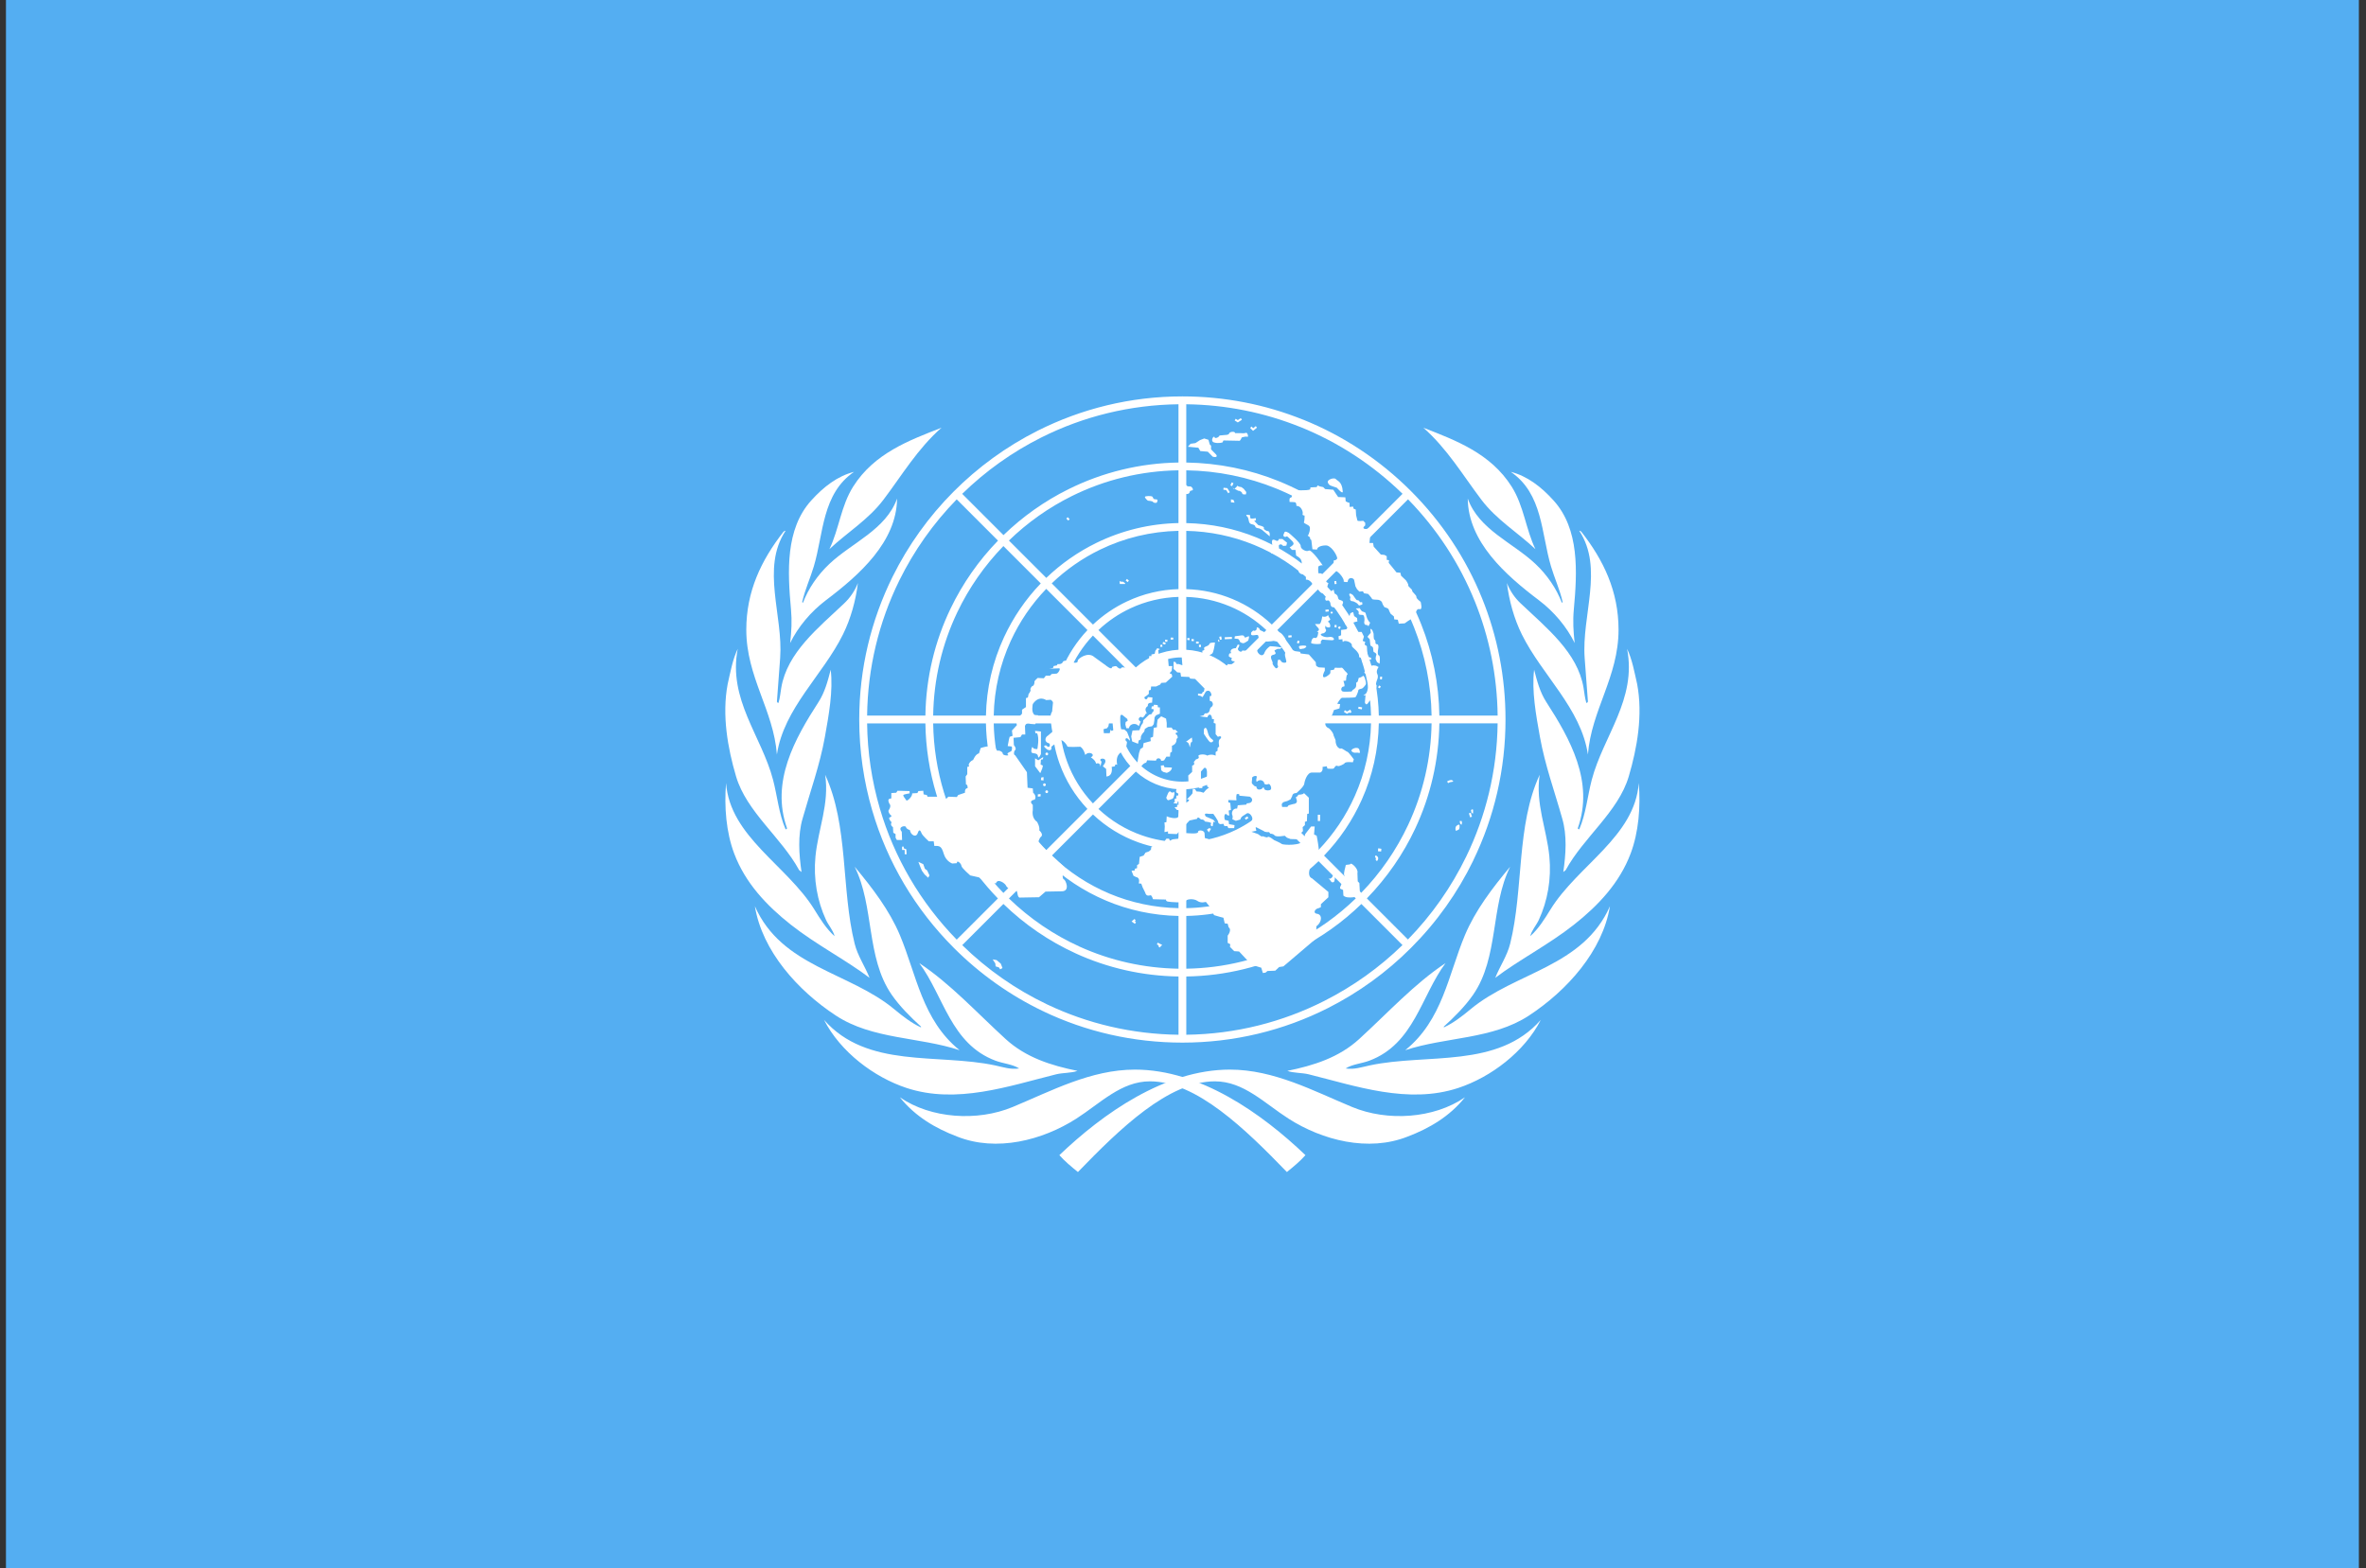 <svg width="181" height="120" viewBox="0 0 181 120" fill="none" xmlns="http://www.w3.org/2000/svg">
<rect x="0" y="0" width="181" height="120" fill="#333333" stroke="none"/>
<path fill-rule="evenodd" clip-rule="evenodd" d="M0.455 0H180.455V120H0.455V0Z" fill="#54AEF2"/>
<path d="M112.706 65.828L112.167 65.534C111.032 67.875 109.526 70.018 107.708 71.88L104.565 68.736C106.105 67.149 107.347 65.348 108.261 63.401L107.726 63.108C106.826 65.028 105.613 66.786 104.137 68.308L101.289 65.461C102.495 64.209 103.473 62.758 104.182 61.172L103.651 60.882C102.97 62.418 102.026 63.823 100.863 65.035L97.716 61.888C98.579 60.975 99.262 59.906 99.727 58.739L99.195 58.449C98.759 59.566 98.113 60.589 97.292 61.464L94.436 58.608C95.247 57.706 95.724 56.554 95.788 55.343H99.832C99.798 56.407 99.583 57.457 99.195 58.449L99.727 58.739C100.157 57.656 100.394 56.507 100.427 55.343H104.884C104.846 57.253 104.427 59.136 103.651 60.882L104.182 61.172C104.993 59.357 105.441 57.385 105.48 55.343H109.516C109.476 58.029 108.866 60.675 107.726 63.108L108.261 63.401C109.433 60.907 110.07 58.174 110.112 55.343H114.569C114.524 58.99 113.665 62.444 112.167 65.534L112.706 65.827C114.317 62.508 115.172 58.843 115.172 55.045C115.172 51.815 114.554 48.681 113.378 45.774L112.826 46.012C113.933 48.755 114.533 51.705 114.57 54.747H110.112C110.076 52.32 109.599 49.967 108.727 47.773L108.179 48.008C109.02 50.129 109.481 52.402 109.517 54.747H105.48C105.447 52.986 105.105 51.245 104.468 49.603L103.92 49.839C104.525 51.406 104.852 53.067 104.885 54.747H100.427C100.397 53.672 100.193 52.609 99.823 51.599L99.275 51.835C99.614 52.77 99.802 53.753 99.832 54.747H95.789C95.725 53.536 95.247 52.384 94.436 51.482L97.296 48.623C98.179 49.562 98.847 50.653 99.276 51.835L99.823 51.6C99.365 50.349 98.654 49.196 97.716 48.202L100.868 45.05C102.213 46.45 103.24 48.076 103.92 49.839L104.468 49.603C103.758 47.772 102.689 46.083 101.29 44.629L104.144 41.775C105.911 43.597 107.269 45.713 108.179 48.008L108.727 47.773C107.787 45.409 106.386 43.231 104.565 41.354L107.716 38.202C109.945 40.485 111.664 43.135 112.825 46.012L113.378 45.774C112.151 42.739 110.317 39.95 107.932 37.565C105.538 35.171 102.737 33.333 99.688 32.106L99.469 32.665C102.352 33.827 105.007 35.548 107.295 37.781L104.143 40.933C102.298 39.145 100.161 37.759 97.84 36.82L97.623 37.374C99.867 38.285 101.935 39.625 103.722 41.359L100.869 44.213C99.481 42.878 97.882 41.842 96.147 41.132L95.93 41.686C97.589 42.366 99.119 43.358 100.448 44.634L97.296 47.785C96.409 46.95 95.396 46.294 94.3 45.837L94.083 46.391C95.114 46.825 96.06 47.44 96.875 48.207L94.016 51.066C93.107 50.252 91.968 49.78 90.75 49.714V45.67C91.896 45.704 93.025 45.949 94.083 46.392L94.3 45.837C93.187 45.371 91.988 45.111 90.751 45.075V40.617C92.555 40.653 94.304 41.02 95.93 41.687L96.147 41.132C94.453 40.439 92.631 40.058 90.751 40.022V35.984C93.144 36.02 95.464 36.498 97.623 37.373L97.84 36.818C95.613 35.916 93.22 35.425 90.75 35.388V30.93C93.786 30.967 96.731 31.566 99.469 32.668L99.689 32.109C96.791 30.942 93.67 30.328 90.453 30.328C86.478 30.328 82.723 31.276 79.393 32.949L79.665 33.469C82.887 31.855 86.453 30.975 90.155 30.93V35.388C87.232 35.43 84.355 36.128 81.737 37.43L82.008 37.948C84.515 36.707 87.282 36.027 90.155 35.983V40.02C87.979 40.061 85.839 40.577 83.883 41.532L84.156 42.053C86.007 41.154 88.042 40.658 90.155 40.615V45.073C88.795 45.112 87.457 45.431 86.226 46.009L86.499 46.532C87.634 46.005 88.873 45.708 90.155 45.668V49.712C89.543 49.746 88.942 49.885 88.378 50.123L88.651 50.645C89.223 50.412 89.835 50.292 90.453 50.293C91.723 50.293 92.917 50.787 93.815 51.685C94.713 52.583 95.207 53.778 95.207 55.048C95.207 57.669 93.075 59.803 90.453 59.803C89.182 59.803 87.988 59.308 87.09 58.41C86.192 57.512 85.698 56.318 85.698 55.048C85.698 53.778 86.192 52.583 87.09 51.685C87.536 51.238 88.067 50.885 88.651 50.645L88.378 50.123C87.834 50.353 87.331 50.671 86.891 51.065L84.031 48.205C84.759 47.519 85.592 46.954 86.499 46.532L86.225 46.009C85.266 46.459 84.384 47.059 83.612 47.787L80.458 44.632C81.548 43.584 82.796 42.713 84.156 42.053L83.883 41.532C82.471 42.221 81.175 43.126 80.042 44.215L77.183 41.357C78.604 39.977 80.232 38.827 82.008 37.948L81.737 37.429C79.909 38.337 78.233 39.522 76.768 40.942L73.609 37.784C75.393 36.042 77.436 34.586 79.665 33.469L79.393 32.949C74.58 35.368 70.662 39.31 68.275 44.142L68.793 44.421C69.921 42.13 71.404 40.032 73.189 38.205L76.347 41.363C74.869 42.885 73.646 44.635 72.726 46.547L73.242 46.825C74.122 44.986 75.303 43.282 76.761 41.778L79.62 44.637C78.461 45.843 77.511 47.234 76.808 48.752L77.325 49.031C77.999 47.562 78.916 46.218 80.037 45.053L83.192 48.208C82.379 49.07 81.725 50.069 81.262 51.159L81.783 51.441C82.217 50.4 82.836 49.446 83.609 48.626L86.47 51.486C85.684 52.364 85.186 53.499 85.117 54.749H81.073C81.106 53.612 81.347 52.491 81.783 51.441L81.262 51.158C80.779 52.296 80.513 53.514 80.477 54.749H76.02C76.06 52.743 76.51 50.806 77.325 49.031L76.808 48.752C75.935 50.633 75.464 52.676 75.425 54.749H71.388C71.43 51.962 72.07 49.273 73.242 46.825L72.726 46.546C71.527 49.036 70.837 51.816 70.793 54.749H66.335C66.379 51.109 67.23 47.601 68.793 44.421L68.275 44.142C66.65 47.434 65.732 51.135 65.732 55.047C65.732 57.441 66.074 59.78 66.727 62.015L67.311 61.868C66.69 59.748 66.361 57.554 66.335 55.345H70.793C70.818 57.187 71.102 59.016 71.636 60.779L72.214 60.633C71.697 58.939 71.416 57.163 71.388 55.345H75.424C75.452 56.805 75.692 58.254 76.137 59.645L76.716 59.498C76.282 58.156 76.048 56.756 76.02 55.345H80.477C80.507 56.39 80.701 57.423 81.051 58.407L81.63 58.261C81.291 57.325 81.103 56.341 81.073 55.346H85.116C85.18 56.556 85.657 57.709 86.468 58.61L83.609 61.469C82.727 60.531 82.059 59.442 81.63 58.261L81.051 58.407C81.508 59.69 82.229 60.874 83.188 61.89L80.037 65.042C78.504 63.446 77.382 61.555 76.717 59.5L76.138 59.646C76.828 61.804 78.005 63.789 79.617 65.464L76.762 68.319C74.628 66.118 73.086 63.492 72.215 60.634L71.637 60.78C72.535 63.74 74.13 66.461 76.341 68.74L73.189 71.891C70.4 69.033 68.408 65.603 67.312 61.869L66.729 62.016C67.878 65.947 69.997 69.551 72.974 72.528C74.99 74.544 77.295 76.168 79.793 77.364L80.089 76.839C77.725 75.712 75.537 74.194 73.611 72.312L76.762 69.161C78.374 70.728 80.243 72.007 82.288 72.942L82.582 72.421C80.608 71.525 78.783 70.29 77.184 68.74L80.038 65.886C81.376 67.173 82.911 68.182 84.575 68.888L84.868 68.367C83.253 67.689 81.759 66.714 80.46 65.466L83.612 62.315C84.625 63.27 85.804 63.99 87.082 64.448L87.38 63.92C86.134 63.488 84.993 62.798 84.033 61.894L86.892 59.034C87.8 59.849 88.939 60.32 90.157 60.387V64.431C89.211 64.402 88.274 64.23 87.38 63.92L87.082 64.448C88.07 64.801 89.108 64.997 90.157 65.026V69.483C88.313 69.446 86.526 69.064 84.87 68.37L84.576 68.891C86.322 69.633 88.208 70.041 90.157 70.079V74.115C87.501 74.074 84.936 73.49 82.583 72.423L82.289 72.944C84.732 74.061 87.397 74.669 90.157 74.711V79.168C86.617 79.125 83.2 78.323 80.091 76.841L79.795 77.366C83.081 78.939 86.704 79.77 90.455 79.77C94.39 79.77 98.182 78.851 101.594 77.124L101.312 76.578C98.13 78.19 94.547 79.121 90.752 79.168V74.711C93.761 74.666 96.658 73.945 99.275 72.629L98.996 72.09C96.437 73.38 93.618 74.073 90.752 74.115V70.079C93.01 70.035 95.183 69.494 97.151 68.512L96.874 67.975C94.971 68.926 92.88 69.441 90.752 69.483V65.026C92.19 64.984 93.574 64.638 94.834 64.021L94.559 63.488C93.371 64.068 92.074 64.389 90.752 64.43V60.387C91.964 60.323 93.116 59.846 94.018 59.034L96.874 61.891C96.186 62.536 95.406 63.074 94.559 63.488L94.834 64.021C95.736 63.58 96.567 63.004 97.298 62.315L100.445 65.462C99.388 66.475 98.185 67.323 96.874 67.975L97.151 68.512C98.517 67.831 99.771 66.946 100.871 65.888L103.719 68.736C102.324 70.087 100.732 71.218 98.996 72.09L99.275 72.629C101.065 71.729 102.708 70.56 104.146 69.163L107.29 72.307C105.536 74.019 103.519 75.461 101.312 76.578L101.594 77.124C103.938 75.939 106.078 74.388 107.934 72.53C109.918 70.547 111.518 68.284 112.708 65.833L112.706 65.828Z" fill="white"/>
<path d="M91.719 49.331L91.726 49.509L91.876 49.502L91.868 49.325L91.719 49.331ZM91.5 49.087H91.699V49.238H91.5V49.087ZM91.316 49.06L91.337 48.91L91.162 48.885L91.141 49.033L91.316 49.06ZM90.993 48.983L90.819 48.957L90.84 48.807L91.014 48.832L90.993 48.983ZM89.556 48.782H89.755V48.934H89.556V48.782ZM89.295 49.11L89.317 48.959L89.143 48.934L89.122 49.085L89.295 49.11ZM89.139 49.314L88.94 49.263L88.976 49.116L89.176 49.167L89.139 49.314ZM88.782 49.501L88.758 49.349L88.905 49.324L88.93 49.476L88.782 49.501ZM69.209 65.358H69.359L69.333 64.978L69.134 64.902V64.775H69.009V65.028H69.209V65.358ZM70.755 66.47L70.929 66.598L71.105 66.977L71.005 67.154L70.731 66.901L70.531 66.623L70.431 66.395L70.256 65.939L70.63 66.116L70.755 66.47ZM76.69 74.063L76.515 74.164L76.415 74.013L76.166 73.936L76.141 73.709L75.941 73.404L76.241 73.456L76.564 73.734L76.69 74.063ZM89.681 50.958H89.407L89.357 50.402L89.506 50.3V50.022H88.633L88.609 49.744L88.734 49.668L88.534 49.592L88.384 49.794L88.335 50.022L88.085 50.073V50.199H87.911V50.528L87.212 51.11L85.816 51.059C85.716 51.287 85.467 51.034 85.467 51.034C85.417 50.882 85.068 51.034 85.068 51.034C85.068 51.313 84.594 50.908 84.594 50.908L83.721 50.275C83.223 49.819 82.475 50.401 82.45 50.528C82.475 50.882 81.877 50.604 81.877 50.604C81.877 50.604 81.378 50.452 81.303 50.655C81.228 50.857 80.904 50.807 80.904 50.807L80.854 50.908L80.604 50.958L80.555 51.11L80.255 51.161L81.003 51.135C81.203 51.11 80.928 51.566 80.804 51.54L80.455 51.566L80.33 51.692H80.006L79.856 51.895L79.383 51.869C79.383 51.869 79.109 52.097 79.134 52.173C79.159 52.249 79.084 52.477 79.009 52.477C78.934 52.477 78.784 52.704 78.834 52.78C78.884 52.856 78.685 53.109 78.685 53.109L78.635 53.363L78.486 53.413V54.096L78.186 54.299V54.602L77.737 55.083L77.787 55.488L77.413 55.893L77.463 56.298L77.238 56.374L77.189 56.551L77.089 57.082L77.338 57.108C77.463 57.057 77.438 57.437 77.338 57.487C77.238 57.538 76.964 57.639 77.114 57.74C77.264 57.842 76.715 57.816 76.715 57.664C76.715 57.513 76.416 57.386 76.341 57.437C76.266 57.487 76.141 57.209 76.141 57.209C75.867 56.931 75.019 57.234 75.019 57.234L74.894 57.639C74.62 57.69 74.446 58.145 74.446 58.145C74.221 58.221 74.047 58.499 74.122 58.575C74.196 58.651 73.997 58.677 73.997 58.677V59.234L73.872 59.411L73.897 60.018C74.047 60.018 74.022 60.297 74.022 60.297C73.772 60.322 73.822 60.651 73.822 60.651L73.299 60.828L73.199 60.98L72.551 60.954L72.376 61.131L72.201 60.954H70.955L70.905 60.828L70.656 60.777L70.63 60.499L70.257 60.524L70.182 60.676L69.783 60.701C69.808 60.954 69.384 61.334 69.334 61.233C69.284 61.131 69.01 60.853 69.135 60.803C69.26 60.752 69.584 60.701 69.584 60.701V60.524L68.661 60.499L68.561 60.651L68.187 60.676V61.081L68.013 61.131C67.888 61.207 68.037 61.486 68.037 61.486C68.212 61.663 68.013 61.941 68.013 61.941C67.863 62.093 68.137 62.371 68.137 62.371C68.337 62.422 68.013 62.574 68.013 62.574C68.062 62.827 68.212 62.903 68.212 62.903C68.062 63.156 68.312 63.282 68.312 63.282L68.337 63.713L68.511 63.814V64.092L68.611 64.269H69.01L68.985 63.636C68.636 63.231 69.284 63.13 69.309 63.282C69.335 63.434 69.609 63.51 69.609 63.51C69.659 63.889 70.083 64.117 70.207 63.738C70.332 63.358 70.431 63.586 70.506 63.763C70.581 63.94 71.054 64.37 71.054 64.37H71.429L71.479 64.725C71.903 64.699 72.027 64.751 72.201 65.332C72.376 65.914 72.85 66.066 72.85 66.066L73.199 66.04C73.199 65.737 73.548 66.091 73.548 66.243C73.548 66.395 74.221 66.977 74.221 66.977L74.894 67.128L75.518 67.635L75.992 67.584H76.192C76.316 67.154 76.915 67.609 76.964 67.761C77.014 67.913 77.413 68.166 77.463 68.04C77.513 67.913 77.787 67.989 77.837 68.368C77.887 68.749 78.061 68.672 78.061 68.672L79.483 68.647L79.981 68.216L81.253 68.192C81.901 68.166 81.502 67.28 81.378 67.28C81.154 67.103 81.453 66.37 81.453 66.37L79.632 64.674C79.209 64.674 79.582 64.067 79.582 64.067C79.906 63.864 79.507 63.535 79.507 63.535C79.558 63.231 79.333 62.877 79.333 62.877C78.884 62.573 79.009 61.991 79.009 61.991V61.586C78.635 61.232 79.159 61.181 79.159 61.181C79.333 60.878 79.034 60.65 79.034 60.65L79.009 60.321L78.61 60.27L78.56 59.081L77.663 57.791C77.488 57.739 77.612 57.436 77.612 57.436C77.837 57.309 77.562 57.006 77.562 57.006L77.537 56.449L78.061 56.398L78.186 56.196H78.435L78.41 55.538C78.535 55.209 78.834 55.386 78.834 55.386L79.183 55.412L79.383 55.032L79.432 54.728L79.158 54.703C78.859 54.526 79.009 53.868 79.009 53.868C79.482 53.159 80.031 53.564 80.031 53.564L80.38 53.539C80.903 53.893 80.43 54.551 80.43 54.551C80.33 54.703 80.38 55.184 80.38 55.184L80.505 55.993L80.18 56.272C79.906 56.424 79.906 56.778 80.206 56.854C80.405 56.879 80.33 57.36 80.031 57.031C79.582 57.031 80.281 57.436 80.081 57.334C80.53 57.562 80.43 57.132 80.43 57.132L81.029 56.651C81.253 56.474 81.652 57.031 81.652 57.107C81.652 57.183 82.649 57.132 82.649 57.132C82.924 57.309 83.023 57.765 83.023 57.765C83.298 57.41 83.871 57.739 83.447 57.942C83.846 58.195 83.846 58.423 83.846 58.423C84.171 58.322 84.171 58.575 84.171 58.651C84.171 58.727 84.27 58.271 84.27 58.271C83.896 57.992 84.769 57.891 84.52 58.398L84.37 58.626L84.619 58.828L84.644 59.41C85.193 59.359 85.043 58.676 85.043 58.676L85.292 58.625C85.292 58.397 85.467 58.524 85.467 58.524C85.292 57.663 85.866 57.512 85.866 57.512C86.19 57.436 86.215 56.752 86.215 56.752C85.991 56.651 86.115 56.297 86.365 56.601C86.614 56.904 86.215 55.993 86.215 55.993L86.015 55.816L85.741 55.791L85.716 55.513H85.268L85.193 55.867L85.018 55.918L84.968 55.816L84.894 56.095H84.445L84.42 55.791L84.694 55.715L84.794 55.563L84.868 55.158H85.193L85.617 55.032C85.641 54.602 85.866 54.703 85.866 54.703L86.016 54.829L86.24 55.007L86.265 55.158L86.115 55.234L86.091 55.437L86.165 55.715H86.365C86.439 55.31 86.963 55.31 87.113 55.563L87.263 55.209C86.914 55.032 87.256 54.753 87.356 54.88C87.455 55.007 87.686 54.551 87.686 54.551C87.686 54.551 87.861 54.779 87.686 54.475C87.512 54.171 87.811 54.02 87.811 54.02C87.761 53.716 88.135 53.766 88.135 53.766L88.16 53.362L87.811 53.336C87.737 53.69 87.437 53.387 87.587 53.311C87.737 53.235 87.886 53.083 87.886 53.083V52.83L88.035 52.779L88.06 52.526H88.434L88.758 52.375L88.833 52.248L89.182 52.223L89.681 51.767L89.631 51.565C89.332 51.565 89.631 51.337 89.631 51.337L89.681 50.958Z" fill="white"/>
<path d="M79.632 55.968L79.183 55.917L79.209 56.094H79.333C79.532 56.449 79.358 57.309 79.358 57.309C79.358 57.309 79.059 57.334 79.009 57.183C78.959 57.031 78.834 57.512 78.934 57.588C79.034 57.663 79.383 57.588 79.408 57.866C79.433 58.144 79.632 57.689 79.632 57.689V55.968Z" fill="white"/>
<path d="M79.731 58.801L79.782 58.574L79.607 58.499L79.631 58.119L79.782 58.093L79.807 57.915L79.432 58.169L79.183 58.018V58.625L79.582 59.156L79.731 58.801ZM79.831 59.46L79.657 59.485L79.631 59.688L79.831 59.713V59.46ZM79.607 60.75L79.395 60.775V60.953L79.607 60.928V60.75ZM79.901 60.149C79.959 60.149 80.006 60.102 80.006 60.042C80.006 60.028 80.004 60.014 79.999 60.002C79.993 59.989 79.986 59.977 79.976 59.967C79.966 59.957 79.954 59.949 79.942 59.943C79.929 59.938 79.915 59.935 79.901 59.935C79.887 59.935 79.873 59.938 79.86 59.943C79.847 59.949 79.835 59.957 79.826 59.967C79.816 59.977 79.808 59.989 79.803 60.002C79.798 60.014 79.795 60.028 79.795 60.042C79.795 60.102 79.843 60.149 79.901 60.149Z" fill="white"/>
<path d="M80.074 60.681C80.133 60.681 80.181 60.633 80.181 60.575C80.181 60.516 80.133 60.468 80.074 60.468C80.015 60.468 79.968 60.516 79.968 60.575C79.968 60.633 80.015 60.681 80.074 60.681Z" fill="white"/>
<path d="M80.08 57.791C80.139 57.791 80.187 57.743 80.187 57.684C80.187 57.625 80.139 57.578 80.08 57.578C80.021 57.578 79.974 57.625 79.974 57.684C79.974 57.743 80.021 57.791 80.08 57.791Z" fill="white"/>
<path d="M88.732 54.602V54.121H88.583L88.558 53.943L88.283 53.918L88.234 54.044H88.109L88.083 54.247H88.234L88.258 54.399L88.159 54.5L88.109 54.627L87.909 54.678L87.461 55.108L87.436 55.31L87.311 55.488L87.162 55.867L86.638 55.892L86.538 56.348L86.612 56.727L87.061 56.905L87.112 56.652L87.261 56.575L87.287 56.323L87.385 56.145L87.536 55.968L87.585 55.766L87.834 55.614L88.134 55.563L88.258 55.411L88.309 55.108L88.327 54.881L88.434 54.728L88.732 54.602ZM89.255 55.665V55.311L89.205 54.982L88.832 54.805L88.557 55.058L88.507 55.412V55.64L88.258 55.69L88.208 56.374L88.008 56.45L88.034 56.703L87.485 56.855L87.435 57.183L87.236 57.31L87.136 57.614L87.011 58.348C87.011 58.348 87.236 58.778 87.36 58.575C87.485 58.373 87.684 58.348 87.684 58.348L87.759 58.17L88.433 58.196C88.483 57.917 88.807 58.019 88.807 58.145C88.807 58.272 89.056 58.17 89.056 58.17L89.23 57.892H89.504L89.529 57.588L89.654 57.512V57.057C90.053 56.93 90.003 56.551 90.003 56.551L90.104 56.424L90.053 56.247C89.854 56.171 89.953 55.994 90.078 56.044C90.203 56.095 89.904 55.817 89.904 55.817C89.754 55.944 89.63 55.665 89.63 55.665H89.255ZM89.654 58.727C89.63 59.03 89.255 59.132 89.255 59.132L88.981 59.056L88.832 58.929L88.806 58.575L89.031 58.55L89.081 58.701L89.654 58.727ZM91.001 57.108C91.055 57.329 91.051 56.753 91.151 56.779C91.25 56.804 91.176 56.425 91.176 56.425L90.727 56.753C90.951 56.779 90.976 57.007 91.001 57.108ZM92.323 55.791C92.422 56.019 92.398 56.348 92.771 56.601C92.898 56.686 92.697 56.854 92.572 56.778C92.447 56.702 92.098 56.145 92.098 56.145V55.816C92.173 55.614 92.28 55.693 92.323 55.791ZM92.647 63.408L92.497 63.357L92.323 63.484L92.397 63.56L92.472 63.686L92.647 63.408ZM91.699 63.08V63.384V63.08ZM95.504 62.586L95.425 62.459L95.226 62.584L95.305 62.713L95.504 62.586ZM102.521 67.989L102.746 68.09L102.771 68.52C103.07 68.824 104.043 68.571 104.043 68.495C104.043 68.419 103.992 67.559 103.992 67.559L103.867 67.432L103.843 66.799C103.942 66.47 103.369 65.989 103.319 66.091C103.269 66.192 102.945 66.115 102.945 66.217C102.945 66.318 102.746 66.824 102.845 67.001C102.945 67.179 102.77 67.179 102.746 67.356C102.721 67.533 102.471 67.837 102.521 67.989ZM101.972 66.977C101.925 67.168 101.748 67.28 101.649 67.204C101.548 67.128 101.773 67.33 101.823 67.432C101.873 67.533 102.022 67.533 102.072 67.432C102.122 67.33 102.097 67.103 102.147 67.002C102.197 66.9 101.997 66.875 101.972 66.976V66.977ZM100.813 62.334H100.987V62.815H100.813V62.334ZM103.394 57.462C103.286 57.315 103.893 57.057 103.993 57.361C104.092 57.664 103.993 57.614 103.893 57.589C103.793 57.563 103.544 57.664 103.394 57.462ZM103.905 54.221L104.178 54.271L104.205 54.122L103.93 54.072L103.905 54.221ZM103.232 54.333L103.047 54.438L102.884 54.336L102.806 54.463L103.006 54.59L103.043 54.614L103.081 54.592L103.231 54.507L103.25 54.554L103.389 54.498L103.338 54.371L103.306 54.291L103.232 54.333ZM104.167 48.351H103.793C103.793 48.351 103.917 48.401 103.569 48.072C103.219 47.744 102.995 48.148 102.995 48.148L102.596 48.199V48.604L102.396 48.68L102.421 48.933L102.696 48.908C102.696 48.908 102.696 49.211 102.771 49.085C102.846 48.958 103.469 49.11 103.419 49.414C103.399 49.539 104.042 49.869 103.968 50.274C104.292 50.325 104.217 50.654 104.217 50.654L104.641 50.705L104.766 50.451L104.89 50.477V50.325L104.615 50.249L104.566 49.439L104.391 49.312L104.441 49.11L104.242 49.034L104.342 48.705L104.167 48.351ZM105.263 50.932L105.064 50.907L104.615 50.983L104.366 51.464C104.366 51.464 104.49 51.54 104.59 51.717C104.689 51.894 104.74 52.932 104.44 53.109C104.141 53.286 104.465 53.185 104.465 53.185L104.415 53.742C104.49 53.995 104.615 53.868 104.689 53.742C104.765 53.615 104.84 53.59 104.939 53.463C105.039 53.337 105.188 53.109 105.214 52.932C105.238 52.755 105.363 52.477 105.288 52.401C105.214 52.325 105.363 51.971 105.363 51.971C105.363 51.971 105.463 51.768 105.363 51.566C105.263 51.363 105.388 51.135 105.463 51.034L105.263 50.932ZM105.565 51.965L105.59 51.762L105.739 51.782L105.714 51.984L105.565 51.965ZM105.556 52.664L105.422 52.596L105.497 52.445L105.631 52.512L105.556 52.664ZM105.338 50.655L105.238 50.427C105.238 50.427 105.238 50.225 105.288 50.123C105.338 50.022 105.188 49.921 105.114 49.896C105.039 49.87 105.064 49.668 105.039 49.567C105.014 49.465 104.84 49.39 104.84 49.39C104.84 49.39 104.789 49.01 104.789 48.934C104.789 48.858 104.565 48.757 104.64 48.681C104.715 48.605 104.765 48.504 104.84 48.453C104.915 48.403 104.765 48.048 104.889 48.124C105.014 48.2 105.014 48.327 105.064 48.428C105.114 48.529 105.039 48.883 105.164 48.959C105.288 49.035 105.139 49.288 105.338 49.288C105.538 49.288 105.413 49.769 105.413 49.769C105.413 49.769 105.363 50.123 105.488 50.149C105.613 50.174 105.538 50.781 105.538 50.781L105.338 50.655ZM103.718 46.554C103.793 46.655 103.943 46.731 103.943 46.833C103.943 46.934 103.893 47.01 104.043 47.035C104.192 47.06 104.292 47.009 104.342 47.136C104.392 47.262 104.392 47.465 104.367 47.566C104.342 47.668 104.392 47.819 104.516 47.819C104.641 47.819 104.666 47.845 104.666 47.921C104.666 47.996 104.815 47.642 104.815 47.642C104.69 47.541 104.591 47.313 104.591 47.313C104.591 47.313 104.466 46.959 104.466 46.908C104.466 46.858 104.292 46.807 104.217 46.782C104.142 46.756 104.017 46.529 104.017 46.529L103.718 46.554V46.554ZM103.967 46.328C103.892 46.226 103.817 46.15 103.718 46.1C103.618 46.049 103.544 45.998 103.443 45.998C103.344 45.998 103.244 45.897 103.294 45.771C103.344 45.644 103.219 45.593 103.219 45.492C103.219 45.391 103.294 45.391 103.418 45.467C103.543 45.543 103.518 45.568 103.618 45.695C103.718 45.821 103.768 45.948 103.867 45.922C103.967 45.897 104.042 46.15 104.142 46.074C104.241 45.998 104.217 46.251 104.217 46.251L103.967 46.328ZM101.05 49.187C101.187 49.326 100.302 49.287 100.302 49.187C100.302 49.085 100.377 48.731 100.601 48.807C100.825 48.883 100.85 48.351 100.85 48.351C100.85 48.351 100.651 48.377 100.825 48.275C101 48.174 100.825 48.022 100.75 47.946C100.676 47.87 100.601 47.744 100.601 47.744H100.95C101.1 47.642 101.149 47.162 101.149 47.162C101.449 47.263 101.598 47.06 101.598 47.06C101.598 47.06 101.649 47.212 101.748 47.339C101.848 47.465 101.498 47.516 101.623 47.592C101.748 47.668 101.798 47.896 101.748 47.971C101.698 48.047 101.423 47.997 101.423 47.896C101.423 47.794 101.324 48.022 101.423 48.149C101.523 48.275 101.299 48.452 101.249 48.452C101.199 48.452 100.876 48.503 101.149 48.655C101.423 48.807 101.723 48.731 101.723 48.731C101.723 48.731 101.948 48.706 102.022 48.832C102.097 48.959 101.998 48.984 101.873 48.984C101.748 48.984 101.15 48.933 101.15 48.933C101.15 48.933 100.975 49.111 101.05 49.187ZM99.454 49.414C99.579 49.389 99.877 49.364 99.928 49.44C99.978 49.515 99.753 49.617 99.753 49.617L99.454 49.667C99.354 49.541 99.329 49.44 99.454 49.414ZM102.671 47.289C102.871 47.188 103.294 47.188 103.27 47.036C103.245 46.884 103.519 46.833 103.519 46.833L103.594 47.137L103.818 47.289L103.843 47.567C103.843 47.567 103.918 47.517 103.644 47.593C103.369 47.669 103.544 47.795 103.544 47.795L102.946 47.82L102.871 47.567L102.671 47.289ZM101.698 45.922C101.849 45.922 101.648 46.505 102.047 46.454C102.446 46.403 102.072 46.631 102.371 46.656C102.67 46.682 102.596 46.429 102.695 46.252C102.795 46.074 102.745 45.973 102.571 45.922C102.396 45.872 102.396 45.872 102.346 45.669C102.297 45.467 102.097 45.416 102.097 45.416L102.022 45.113L101.698 45.315L101.374 45.745C101.374 46.074 101.548 45.922 101.698 45.922ZM102.358 48.061L102.433 47.909L102.567 47.977L102.492 48.129L102.358 48.061ZM102.097 47.82H102.247V47.997H102.097V47.82ZM102.223 44.448L102.248 44.676L102.099 44.693L102.074 44.465L102.223 44.448ZM101.798 46.807H101.948V46.934H101.798V46.807ZM101.406 46.805L101.391 46.654L101.64 46.629L101.655 46.78L101.406 46.805ZM99.349 49.239L99.211 49.179L99.286 49.002L99.423 49.062L99.349 49.239ZM98.566 48.778L98.551 48.627L98.801 48.602L98.816 48.753L98.566 48.778ZM93.691 48.756L93.698 48.908L94.246 48.883L94.239 48.731L93.691 48.756ZM93.324 48.951L93.274 48.723L93.421 48.691L93.47 48.918L93.324 48.951ZM93.219 49.108L93.172 48.964L93.247 48.938L93.294 49.083L93.219 49.108ZM94.466 48.681L94.442 48.858L94.716 48.883C94.716 48.883 94.84 48.985 94.84 49.06C94.84 49.136 95.015 49.212 95.115 49.212C95.214 49.212 95.488 49.01 95.488 49.01C95.488 49.01 95.613 48.656 95.514 48.681C95.414 48.706 95.214 48.858 95.19 48.706C95.164 48.554 94.865 48.63 94.865 48.63L94.466 48.681ZM95.713 48.402C95.713 48.478 95.663 48.579 95.812 48.605C95.963 48.63 96.237 48.503 96.262 48.655C96.287 48.807 96.287 48.908 96.486 48.984C96.685 49.06 96.81 49.086 96.96 49.086C97.109 49.086 97.434 49.035 97.434 49.035C97.434 49.035 97.787 49.09 97.858 49.161C98.132 49.44 98.306 49.515 98.381 49.389C98.456 49.262 98.356 48.984 98.331 48.883C98.306 48.782 97.957 48.301 97.832 48.402C97.708 48.503 97.683 48.402 97.458 48.478C97.234 48.554 96.76 48.503 96.735 48.402C96.711 48.301 96.362 48.251 96.362 48.149C96.362 48.047 96.112 47.921 96.137 48.073C96.162 48.225 95.963 48.301 95.912 48.25C95.862 48.2 95.713 48.402 95.713 48.402ZM101.449 45.162L101.624 44.605C101.375 44.555 101.424 44.277 101.424 44.277C101.399 44.049 101.05 43.796 100.925 43.872C100.801 43.947 100.85 43.34 100.85 43.34C100.85 43.34 101.075 43.189 101.175 43.264C101.275 43.34 100.327 41.999 100.127 42.126C99.928 42.252 99.48 41.999 99.504 41.771C99.529 41.544 98.607 40.784 98.607 40.784C98.607 40.784 98.307 40.582 98.258 40.734C98.208 40.886 98.108 40.987 98.258 41.062C98.407 41.139 98.382 40.936 98.556 41.113C98.731 41.29 99.056 41.518 98.931 41.67C98.806 41.822 98.656 41.873 98.656 41.873L98.831 42.075H99.105L99.155 42.505C99.155 42.505 99.454 42.657 99.529 42.834C99.604 43.011 99.604 43.112 99.529 43.214C99.454 43.315 99.305 43.492 99.33 43.669C99.355 43.846 99.554 43.922 99.554 43.922L99.754 43.948L99.903 44.024V44.353C100.103 44.302 100.427 44.58 100.402 44.758C100.377 44.935 100.451 44.833 100.701 45.011C100.951 45.188 100.876 45.213 101.05 45.34C101.225 45.466 101.375 45.39 101.449 45.162Z" fill="white"/>
<path d="M97.335 41.721C97.31 41.62 97.26 41.265 97.41 41.291C97.559 41.316 97.46 41.291 97.634 41.367C97.809 41.443 97.834 41.24 97.834 41.24H98.108L98.457 41.518L98.407 41.746L98.158 41.771C98.033 41.569 97.784 41.645 97.834 41.822C97.883 41.999 97.709 42.328 97.61 42.353C97.51 42.379 97.185 42.379 97.211 42.227C97.235 42.075 97.335 41.721 97.335 41.721ZM97.135 41.037V40.835C97.135 40.835 97.11 40.632 96.986 40.632C96.861 40.632 96.637 40.481 96.686 40.379C96.737 40.278 96.263 40.177 96.263 40.177C96.263 40.177 95.839 39.772 95.989 39.823C96.138 39.873 96.064 39.645 96.064 39.645C96.064 39.645 95.764 39.696 95.689 39.671C95.614 39.645 95.639 39.418 95.639 39.418C95.639 39.418 95.34 39.342 95.34 39.418C95.34 39.494 95.44 39.494 95.489 39.645C95.54 39.797 95.515 40.05 95.739 40.101C95.964 40.151 96.013 40.202 96.039 40.303C96.064 40.405 96.338 40.43 96.338 40.43L96.537 40.531L97.135 41.037ZM94.369 38.254L94.169 38.203V38.431L94.443 38.456L94.369 38.254ZM94.368 37.394C94.107 37.196 94.717 37.545 94.717 37.545C94.916 37.545 95.041 37.697 95.041 37.773C95.041 37.849 95.315 37.824 95.315 37.824L95.341 37.647L95.141 37.394L94.966 37.267C94.966 37.267 94.692 37.242 94.692 37.166C94.692 37.09 94.468 37.469 94.368 37.394ZM98.955 37.545C98.882 37.766 98.855 38.077 98.731 38.077C98.606 38.077 98.656 38.406 98.656 38.406C98.656 38.406 98.98 38.406 99.08 38.431C99.179 38.456 99.179 38.709 99.179 38.709C99.554 38.684 99.703 39.19 99.653 39.316C99.603 39.443 99.803 39.443 99.803 39.443C99.803 39.443 99.803 39.848 99.753 39.949C99.703 40.05 100.077 40.126 100.177 40.278C100.276 40.43 100.127 40.936 100.052 40.961C99.977 40.987 100.251 41.062 100.226 41.189C100.201 41.316 100.301 41.189 100.326 41.392C100.351 41.594 100.401 42.024 100.401 42.024L100.75 42.05C100.8 41.721 101.443 41.708 101.548 41.746C101.972 41.898 102.296 42.556 102.296 42.707C102.296 42.859 102.022 42.885 102.022 42.885L102.072 43.618C102.496 43.745 102.845 44.353 102.795 44.454C102.745 44.555 103.094 44.53 103.094 44.53C103.144 44.074 103.568 44.226 103.592 44.378C103.618 44.53 103.692 44.859 103.692 44.859L103.817 45.086L103.992 45.263L104.266 45.238L104.341 45.39L104.665 45.441C104.665 45.441 104.939 45.744 104.964 45.821C104.989 45.896 105.363 45.871 105.463 45.896C105.562 45.922 105.712 45.998 105.737 46.124C105.762 46.251 105.912 46.453 105.912 46.453C105.912 46.453 106.211 46.529 106.236 46.63C106.261 46.731 106.386 46.959 106.386 46.959L106.634 47.161L106.66 47.389L106.934 47.415L107.009 47.718L107.457 47.693L107.707 47.516C108.031 47.339 108.256 47.111 108.281 47.01C108.305 46.908 108.355 46.529 108.605 46.605C108.854 46.681 108.68 46.048 108.68 46.048C108.68 46.048 108.331 45.795 108.355 45.668C108.38 45.542 108.007 45.289 108.031 45.188C108.056 45.086 107.707 44.884 107.732 44.783C107.757 44.681 107.557 44.403 107.557 44.403L107.183 44.049L107.133 43.821L106.834 43.796L106.236 43.062L106.261 42.859L106.086 42.834V42.556L105.912 42.455L105.637 42.429L105.089 41.822L105.039 41.544H104.765L104.815 41.012C104.989 40.784 104.889 40.354 104.889 40.354C104.889 40.354 104.54 40.531 104.366 40.455C104.191 40.38 104.44 40.202 104.44 40.202V40L104.291 39.848C104.291 39.848 103.867 39.899 103.842 39.823C103.817 39.747 103.742 39.418 103.742 39.418L103.717 38.987L103.543 38.912L103.518 38.76L103.244 38.785V38.481L103.094 38.431L102.945 38.355L102.92 38.051L102.371 38.026L102.197 37.773L101.997 37.469L101.374 37.419L101.224 37.267L100.975 37.216L100.8 37.14L100.726 37.267L100.252 37.292L100.227 37.444C99.978 37.571 98.98 37.469 98.955 37.545ZM101.574 36.888C101.534 36.688 102.073 36.508 102.197 36.66C102.322 36.812 102.671 36.838 102.721 37.597C102.739 37.868 102.272 37.319 102.272 37.319L101.898 37.192C101.699 37.141 101.599 37.015 101.574 36.888ZM94.26 37.197L94.124 37.136L94.224 36.908L94.36 36.969L94.26 37.197ZM92.971 34.712L92.647 34.382V34.104L92.547 34.003L92.447 33.649L92.123 33.547L91.799 33.674L91.45 33.901L91.076 33.953L90.876 34.18L91.674 34.255L91.824 34.509L92.398 34.559L92.771 34.939C93.096 35.04 93.171 34.889 92.971 34.712ZM92.922 33.471C92.867 33.248 92.548 33.749 92.872 33.85C93.196 33.952 93.52 33.85 93.52 33.85L93.595 33.699L94.842 33.724C94.942 33.623 94.991 33.471 94.991 33.471C94.991 33.471 95.291 33.369 95.415 33.42C95.54 33.471 95.44 33.066 95.315 33.117C95.191 33.167 94.942 33.142 94.942 33.142H94.493C94.468 32.965 94.069 33.041 94.044 33.142C94.019 33.243 93.87 33.268 93.87 33.268L93.296 33.319C93.246 33.471 92.947 33.572 92.922 33.471ZM90.453 37.742C90.836 37.863 90.976 37.773 91.002 37.672C91.026 37.571 91.051 37.545 91.201 37.52C91.35 37.495 91.176 37.191 91.026 37.216C90.877 37.242 90.727 37.166 90.703 37.039C90.677 36.913 90.428 36.584 90.403 36.837C90.378 37.09 90.228 37.09 90.253 37.267C90.278 37.444 90.353 37.709 90.453 37.742ZM87.586 38.026C87.568 37.937 88.085 37.925 88.16 38.001C88.235 38.077 88.185 38.203 88.409 38.203C88.633 38.203 88.534 38.355 88.509 38.431C88.484 38.507 88.235 38.482 88.21 38.406C88.185 38.33 87.811 38.305 87.811 38.305C87.811 38.305 87.611 38.153 87.586 38.026ZM95.859 32.965L95.91 32.923L96.161 32.72L96.067 32.602L95.869 32.762L95.743 32.633L95.637 32.74L95.811 32.917L95.859 32.965ZM94.732 32.295L95.007 32.118L94.927 31.99L94.692 32.141L94.532 32.04L94.453 32.169L94.653 32.295L94.692 32.321L94.732 32.295ZM93.956 37.737L94.082 37.656L93.908 37.378L93.888 37.347L93.852 37.344L93.603 37.317L93.587 37.469L93.801 37.49L93.956 37.737ZM85.641 44.403L85.666 44.681H86.04C86.19 44.681 85.915 44.504 85.915 44.504C85.915 44.504 85.616 44.53 85.641 44.403ZM86.116 44.411L86.212 44.294L86.362 44.42L86.266 44.537L86.116 44.411ZM81.573 39.677L81.679 39.569L81.829 39.721L81.723 39.829L81.573 39.677ZM88.711 72.497L88.836 72.37L88.909 72.296L88.816 72.249L88.567 72.122L88.5 72.258L88.656 72.337L88.605 72.389L88.711 72.497ZM86.82 70.683L86.906 70.56L86.81 70.49L86.885 70.426L86.79 70.309L86.64 70.436L86.566 70.499L86.644 70.556L86.82 70.683ZM105.427 65.625C105.394 65.496 105.248 65.444 105.232 65.438L105.185 65.582V65.582C105.196 65.586 105.214 65.595 105.231 65.606L105.262 65.738C105.251 65.753 105.24 65.768 105.229 65.782L105.338 65.884C105.418 65.795 105.448 65.709 105.427 65.625ZM105.414 65.129L105.432 64.902L105.676 64.94L105.657 65.147L105.414 65.129ZM111.436 63.174C111.542 63.107 111.679 62.984 111.66 63.27C111.641 63.554 111.529 63.459 111.436 63.554C111.343 63.649 111.286 63.27 111.436 63.174ZM112.705 62.1C112.703 62.096 112.702 62.078 112.7 62.065C112.697 62.023 112.692 61.967 112.662 61.907L112.529 61.975C112.545 62.008 112.548 62.044 112.551 62.079C112.555 62.123 112.56 62.174 112.602 62.206C112.629 62.226 112.663 62.232 112.703 62.224L112.675 62.077C112.686 62.079 112.701 62.09 112.705 62.1ZM112.372 62.225C112.399 62.33 112.431 62.434 112.468 62.537L112.608 62.483C112.607 62.482 112.553 62.334 112.517 62.188L112.372 62.225ZM111.827 62.822L111.679 62.807C111.667 62.926 111.695 63.074 111.813 63.098L111.842 62.949C111.844 62.949 111.845 62.95 111.845 62.95C111.833 62.939 111.822 62.878 111.827 62.822ZM111.172 59.802C111.169 59.779 111.159 59.757 111.145 59.738C111.131 59.72 111.112 59.705 111.09 59.696C110.98 59.647 110.793 59.728 110.701 59.79L110.784 59.916C110.879 59.852 111.003 59.821 111.031 59.835C111.028 59.834 111.025 59.83 111.024 59.827L111.172 59.802ZM104.266 51.717C104.166 51.819 103.942 51.869 103.942 51.869L103.867 52.148L103.742 52.249C103.742 52.249 103.767 52.325 103.742 52.502C103.718 52.679 103.493 52.78 103.493 52.78L103.393 52.907C103.393 52.907 102.792 52.94 102.72 52.907C102.496 52.806 102.646 52.502 102.795 52.527C102.944 52.553 102.77 52.097 102.77 52.097L102.97 52.072C102.97 52.072 102.994 51.616 103.069 51.616C103.144 51.616 103.045 51.464 102.944 51.388C102.845 51.313 102.72 51.06 102.62 51.085C102.52 51.11 102.121 51.085 102.121 51.085L102.047 51.237L101.772 51.287C101.772 51.287 101.796 51.483 101.748 51.54C101.598 51.717 101.025 52.097 101.274 51.465L101.348 51.313V51.085L100.9 51.06C100.9 51.06 100.675 50.984 100.675 50.883C100.675 50.781 100.65 50.655 100.65 50.655L100.127 50.073L99.504 49.997L99.453 49.87L99.08 49.82C98.631 49.592 98.231 49.794 98.306 50.174C98.381 50.554 98.506 50.706 98.257 50.706C98.007 50.706 97.957 50.503 97.957 50.503C97.957 50.503 97.758 50.427 97.758 50.528C97.758 50.63 97.683 50.832 97.758 50.933C97.833 51.034 97.658 51.186 97.583 51.11C97.509 51.034 97.309 50.807 97.359 50.731C97.409 50.655 97.01 50.174 97.409 50.098C97.808 50.022 97.384 49.794 97.534 49.744L97.733 49.643H97.932L98.057 49.541L97.733 49.491L97.534 49.466L97.16 49.44C96.786 49.694 96.711 49.997 96.711 49.997C96.511 50.377 96.038 49.845 96.213 49.643C96.387 49.44 95.664 49.617 95.539 49.719C95.414 49.82 95.04 49.769 95.04 49.769C94.966 49.997 94.617 49.744 94.716 49.592C94.816 49.44 94.816 49.339 94.816 49.339L94.691 49.314L94.542 49.592C94.193 49.592 94.093 49.794 94.167 49.921C94.242 50.047 94.068 49.896 94.018 50.073C93.968 50.25 94.043 50.25 94.193 50.326C94.342 50.402 94.118 50.402 94.218 50.528C94.317 50.655 94.617 50.528 94.442 50.706C94.268 50.883 93.918 50.807 93.918 50.807C93.893 51.034 93.419 50.984 93.37 50.908C93.32 50.832 92.946 50.377 92.946 50.377L92.472 50.351C92.422 49.997 92.696 50.174 92.796 49.896C92.896 49.617 92.946 49.162 92.946 49.162C92.946 49.162 92.547 49.137 92.522 49.263C92.497 49.39 92.248 49.466 92.248 49.466C92.248 49.466 92.048 49.541 92.123 49.643C92.198 49.744 91.973 49.794 91.973 49.794C91.973 49.794 92.012 49.958 91.948 50.022C91.749 50.225 91.25 50.047 91.176 49.972L90.876 49.845L90.577 49.643L90.228 49.794L90.128 49.896H89.754L89.729 50.199L90.403 50.275L90.453 50.901L90.178 50.807H90.003L89.929 50.655L89.779 50.629V51.186L89.929 51.313L90.054 51.439L90.303 51.464L90.353 51.768L90.976 51.794L91.051 51.92L91.425 51.945L92.148 52.679L92.098 52.907L91.973 52.983C92.024 53.16 91.65 53.059 91.65 53.059V53.21L91.824 53.236L91.999 53.337L92.248 52.907C92.522 52.73 92.646 52.983 92.672 53.135C92.697 53.286 92.547 53.261 92.547 53.261V53.615L92.697 53.666C92.946 53.969 92.597 54.147 92.597 54.147L92.522 54.4C92.447 54.628 92.173 54.577 92.173 54.577L92.073 54.729L91.774 54.805L92.366 54.88C92.422 54.678 92.571 54.627 92.646 54.729C92.721 54.83 92.721 55.007 92.721 55.007L92.871 55.032L92.846 55.311L92.996 55.361V56.171L93.17 56.374C93.469 56.247 93.469 56.45 93.32 56.551C93.17 56.652 93.27 57.108 93.27 57.108L93.145 57.234V57.437L92.996 57.538V57.816C92.746 57.69 92.447 57.74 92.372 57.816C92.148 57.664 91.674 57.715 91.674 57.842C91.823 58.044 91.5 58.094 91.5 58.094L91.325 58.297C91.45 58.55 91.2 58.575 91.2 58.575V59.056L90.901 59.335L90.926 59.992C90.926 60.17 91.3 60.195 91.375 60.094C91.45 59.992 91.749 60.296 91.749 60.296H91.973L92.023 59.84L91.873 59.765V59.031L92.123 58.752C92.422 58.651 92.322 59.411 92.322 59.486C92.347 59.765 92.472 59.739 92.597 59.689C92.846 59.587 92.646 59.967 92.447 59.942C92.248 59.917 92.372 60.195 92.372 60.195L92.497 60.246L92.272 60.423L92.073 60.651L91.823 60.575L91.525 60.55L91.425 60.372L91.25 60.347L91.225 60.701L91.1 60.853L90.801 61.157C91.2 61.157 90.751 61.435 90.651 61.435C90.876 61.511 90.627 61.739 90.053 61.562V61.739L89.853 61.764L90.029 61.966L90.228 61.992L90.153 62.422C90.153 62.751 89.33 62.523 89.255 62.447L89.23 62.903L89.081 62.927L89.106 63.231L89.081 63.662L89.355 63.611V63.788L90.028 63.814L91.001 62.776L91.574 62.65C91.624 62.396 91.873 62.7 91.873 62.7C92.123 62.674 92.172 62.852 92.172 62.852L92.497 62.903C92.771 62.979 92.605 63.005 92.621 63.105C92.646 63.257 92.771 63.206 92.771 63.206L92.821 62.877L92.971 62.903L92.821 62.725L92.546 62.599L92.247 62.472C92.048 62.194 92.297 62.245 92.497 62.27H92.821C92.821 62.27 93.195 62.776 93.195 62.903C93.195 63.029 93.37 63.055 93.37 63.055L93.594 63.029L93.669 63.206H93.893L93.968 63.358H94.417L94.442 63.13L94.017 63.055L93.993 62.801L93.694 62.725C93.594 62.295 93.768 62.169 93.893 62.371L94.043 62.396L93.993 62.017L94.167 61.966L94.117 61.434L93.968 61.384V61.207L94.591 61.233C94.541 60.903 94.616 60.751 94.616 60.751H94.79L94.815 60.878L95.578 60.95L96.118 60.331C96.091 60.284 96.172 60.255 96.113 60.195C96.038 60.119 95.938 60.195 95.813 60.119C95.688 60.043 95.813 59.613 95.788 59.512C95.763 59.41 96.212 59.258 96.137 59.486C96.062 59.714 96.137 59.815 96.137 59.815C96.461 59.512 96.736 59.84 96.711 59.916C96.685 59.992 96.885 60.068 97.01 59.992C97.135 59.916 97.284 60.22 97.234 60.372C97.184 60.523 96.736 60.498 96.711 60.346C96.685 60.194 96.61 60.245 96.561 60.321C96.511 60.397 96.287 60.448 96.162 60.372C96.137 60.356 96.125 60.344 96.118 60.331L95.578 60.95L95.613 60.954C95.912 61.131 95.763 61.359 95.663 61.409C95.563 61.46 95.389 61.46 95.389 61.46L95.339 61.561L94.691 61.612L94.641 61.865C94.317 61.814 94.192 62.169 94.267 62.345C94.342 62.522 94.267 62.674 94.267 62.674L94.541 62.801L94.89 62.7C94.94 62.447 95.164 62.396 95.364 62.245C95.563 62.093 95.888 62.522 95.788 62.725C95.688 62.927 95.688 63.003 95.688 63.003L95.713 63.231L95.464 63.332L95.264 63.434L95.239 63.56H94.566L94.441 63.687L94.117 63.713L94.017 63.864L93.793 63.89C93.793 63.89 93.419 64.067 93.569 64.269C93.718 64.472 92.945 64.446 92.77 64.168C92.72 64.421 92.446 64.193 92.446 64.193L92.172 64.117L92.147 63.738C92.097 63.484 91.624 63.484 91.649 63.662C91.674 63.839 90.751 63.738 90.751 63.738L90.452 63.883L90.177 64.042L90.152 64.168L89.703 64.218L89.504 64.32L89.429 64.168H89.23L89.03 64.447C88.507 64.472 88.008 64.775 88.058 64.902C88.108 65.028 87.859 65.156 87.859 65.156L87.634 65.231L87.485 65.459L87.186 65.56L87.135 66.092L86.986 66.193V66.421L86.811 66.471V66.598L86.562 66.623L86.711 67.003L86.911 67.104C87.26 67.154 87.111 67.585 87.111 67.585L87.31 67.61L87.41 67.888L87.609 68.293C87.684 68.597 87.909 68.521 88.008 68.496C88.108 68.471 88.207 68.799 88.207 68.799L89.205 68.825C89.205 68.825 89.155 68.926 89.33 68.977C89.504 69.027 90.651 69.078 90.701 69.002C90.651 68.774 91.324 68.723 91.599 68.926C91.873 69.128 92.247 69.002 92.247 69.002L92.621 69.457L92.871 70.014L93.294 70.14L93.593 70.216L93.693 70.647L93.918 70.672L93.993 70.951C94.267 71.153 93.918 71.583 93.918 71.583V72.14L94.117 72.241L94.092 72.444L94.416 72.772L94.79 72.798L95.738 73.81L96.486 74.038L96.61 74.443L96.81 74.417L96.96 74.291L97.558 74.266L97.857 73.987L98.181 73.937L100.949 71.583L100.7 71.431V70.875C101.148 70.546 101.173 69.963 100.75 69.913C100.428 69.874 100.575 69.533 100.874 69.483L101.049 69.407V69.179L101.622 68.648V68.243L100.376 67.205C99.827 67.003 100.376 65.788 100.749 65.813C101.124 65.838 100.725 63.941 100.725 63.941L100.525 63.84L100.575 63.232H100.301L99.852 63.814L99.728 64.219C99.678 64.751 98.132 64.649 98.057 64.573C97.982 64.497 97.458 64.27 97.458 64.27C97.458 64.27 97.059 63.941 96.984 64.042C96.909 64.143 96.561 63.915 96.561 63.991C96.561 64.067 96.237 63.815 96.237 63.815L95.738 63.637L96.112 63.561L96.037 63.258L96.685 63.587C96.76 63.687 97.084 63.663 97.084 63.663L97.184 63.789C97.184 63.789 97.384 63.764 97.509 63.916C97.633 64.067 98.281 63.941 98.281 63.941L98.456 64.092L98.73 64.194L99.503 64.219L99.528 63.739L99.678 63.587L99.653 63.283L99.827 63.131V62.878L99.977 62.828L100.002 62.271L100.126 62.246V61.031L99.752 60.676C99.728 60.803 99.329 60.803 99.329 60.803C99.329 60.803 99.229 60.98 99.154 60.98C99.079 60.98 99.254 61.208 99.204 61.36C99.154 61.511 98.954 61.511 98.954 61.511L98.58 61.613L98.481 61.739H98.082L98.032 61.411L98.481 61.284L98.73 61.157L98.855 60.904C98.879 60.651 99.179 60.676 99.179 60.676C99.179 60.676 99.752 60.196 99.777 59.968C99.802 59.74 100.002 59.108 100.351 59.108H100.999C101.248 59.006 101.173 58.677 101.173 58.677L101.498 58.627L101.548 58.804C101.548 58.804 101.997 58.855 102.046 58.779C102.096 58.703 102.196 58.526 102.321 58.602C102.445 58.677 102.844 58.424 102.844 58.424C102.869 58.247 103.493 58.323 103.493 58.323L103.568 58.096C103.568 58.096 103.144 57.514 103.069 57.514C102.994 57.514 102.595 57.159 102.545 57.286C102.147 57.184 102.171 56.627 102.171 56.627L102.022 56.273C102.022 56.071 101.648 55.641 101.573 55.691C101.198 55.413 101.473 55.084 101.573 55.059C101.672 55.034 101.922 54.679 101.922 54.679L102.047 54.325L102.47 54.199L102.52 53.87L102.296 53.844C102.296 53.844 102.545 53.389 102.67 53.389C102.795 53.389 103.618 53.389 103.692 53.338C103.767 53.288 103.916 52.883 103.916 52.807C103.916 52.73 104.116 52.705 104.191 52.68C104.266 52.655 104.44 52.452 104.49 52.351C104.54 52.249 104.366 51.616 104.266 51.717H104.266Z" fill="white"/>
<path d="M90.453 60.84C90.491 60.803 90.528 60.954 90.603 60.935C90.677 60.916 90.715 61.068 90.641 61.068C90.566 61.068 90.566 61.163 90.566 61.201C90.566 61.239 90.566 61.334 90.509 61.391C90.453 61.448 90.397 61.41 90.322 61.372C90.247 61.334 90.21 61.334 90.116 61.334C90.023 61.334 90.097 61.486 90.097 61.486C90.097 61.486 89.705 61.467 89.78 61.41C89.855 61.353 89.929 61.334 89.874 61.295C89.817 61.258 89.874 61.22 89.874 61.144C89.874 61.068 90.061 61.106 90.004 61.049C89.948 60.992 90.005 60.772 90.097 60.897L90.154 60.764C90.097 60.707 90.135 60.688 90.023 60.651C89.911 60.613 90.004 60.385 90.004 60.385L90.023 60.233C90.06 60.043 90.434 60.024 90.453 60.195C90.472 60.366 90.453 60.48 90.453 60.48L90.566 60.517C90.566 60.517 90.547 60.632 90.453 60.632C90.359 60.632 90.453 60.688 90.397 60.745L90.453 60.84V60.84ZM89.219 61.031C89.275 60.916 89.406 60.423 89.555 60.575C89.705 60.727 89.799 60.575 89.799 60.575C89.799 60.575 89.873 60.651 89.836 60.803C89.798 60.954 89.761 61.106 89.667 61.125C89.574 61.145 89.499 61.202 89.387 61.221C89.275 61.24 89.219 61.031 89.219 61.031Z" fill="white"/>
<path d="M99.868 88.38C99.464 88.842 98.941 89.273 98.448 89.671C95.264 86.38 91.525 82.732 87.97 82.732C85.767 82.732 84.18 84.409 82.329 85.593C79.759 87.235 76.235 88.16 73.214 86.955C71.59 86.338 70.016 85.429 68.84 83.953C71.217 85.593 74.777 85.813 77.46 84.7C80.427 83.469 83.446 81.835 86.826 81.835C91.81 81.835 96.546 85.206 99.868 88.38ZM63.037 78.028C66.337 81.784 71.718 80.575 76.123 81.513C76.736 81.644 77.311 81.847 77.969 81.747C77.446 81.415 76.752 81.377 76.147 81.149C72.73 79.862 72.197 76.204 70.326 73.687C72.715 75.275 74.694 77.449 76.928 79.493C78.483 80.915 80.42 81.523 82.429 81.932C81.946 82.108 81.314 82.067 80.795 82.195C77.186 83.091 73.186 84.504 69.346 83.237C66.868 82.419 64.29 80.483 63.037 78.028ZM57.749 69.335C59.807 73.995 64.977 74.36 68.415 77.218C69.069 77.762 69.717 78.262 70.435 78.597L70.472 78.559C69.679 77.842 68.82 76.986 68.206 76.093C66.241 73.238 66.895 69.336 65.38 66.309C66.756 67.957 68.047 69.654 68.84 71.541C70.115 74.578 70.549 78.042 73.409 80.35C70.314 79.328 66.742 79.532 63.954 77.706C61.023 75.786 58.307 72.756 57.749 69.335ZM55.544 59.908C55.842 64.014 60.212 66.207 62.296 69.581C62.741 70.302 63.199 71.046 63.846 71.628C63.745 71.191 63.385 70.804 63.187 70.375C62.519 68.927 62.217 67.251 62.383 65.528C62.586 63.432 63.46 61.485 63.125 59.28C64.921 63.157 64.342 68.004 65.38 72.197C65.609 73.124 66.174 73.936 66.522 74.814C64.757 73.471 62.444 72.28 60.507 70.753C58.634 69.276 57.007 67.545 56.162 65.293C55.553 63.67 55.395 61.734 55.544 59.908ZM55.666 52.345C55.877 51.428 56.038 50.48 56.437 49.64C55.682 53.512 58.259 56.31 59.138 59.66C59.47 60.922 59.583 62.264 60.094 63.442C60.141 63.468 60.182 63.418 60.212 63.38C58.941 59.815 60.804 56.519 62.619 53.709C63.096 52.97 63.326 52.11 63.549 51.24C63.745 52.854 63.401 54.723 63.103 56.388C62.718 58.533 61.986 60.542 61.403 62.611C61.02 63.904 61.121 65.363 61.317 66.717L61.132 66.569C59.781 64.075 57.115 62.126 56.309 59.403C55.666 57.226 55.221 54.712 55.666 52.345ZM57.092 48.179C57.092 45.248 58.233 42.858 59.944 40.675C59.994 40.651 60.029 40.601 60.093 40.612C58.209 43.479 59.924 47.097 59.682 50.348L59.434 53.684C59.47 53.709 59.47 53.809 59.558 53.77C59.669 53.398 59.703 53.003 59.768 52.618C60.221 49.929 62.583 48.056 64.587 46.157C65.045 45.724 65.401 45.194 65.631 44.606C65.464 45.946 65.091 47.32 64.489 48.537C62.947 51.659 59.969 54.178 59.434 57.726C59.174 54.326 57.092 51.799 57.092 48.179ZM62.058 38.294C63.006 37.243 64.068 36.425 65.332 36.101C62.877 37.789 63.01 40.806 62.259 43.328C61.984 44.251 61.58 45.115 61.365 46.068L61.428 46.118C61.836 45.04 62.537 44.004 63.45 43.143C65.176 41.514 67.772 40.528 68.627 38.145C68.588 41.456 65.765 43.973 63.187 45.921C62.03 46.794 61.048 47.967 60.448 49.196C60.548 48.281 60.594 47.52 60.512 46.627C60.248 43.734 60.076 40.492 62.058 38.294ZM72.023 32.726C70.201 34.325 68.985 36.383 67.585 38.232C66.421 39.771 64.824 40.724 63.45 42.015C64.192 40.477 64.329 38.714 65.27 37.226C66.881 34.681 69.542 33.693 72.023 32.726Z" fill="white"/>
<path d="M81.042 88.38C81.446 88.842 81.969 89.273 82.462 89.671C85.647 86.38 89.386 82.732 92.94 82.732C95.143 82.732 96.73 84.409 98.582 85.593C101.151 87.235 104.676 88.16 107.696 86.955C109.32 86.338 110.894 85.429 112.071 83.953C109.693 85.593 106.134 85.813 103.45 84.7C100.483 83.469 97.464 81.835 94.084 81.835C89.1 81.835 84.364 85.206 81.042 88.38ZM117.873 78.028C114.573 81.784 109.192 80.575 104.788 81.513C104.175 81.644 103.599 81.847 102.941 81.747C103.464 81.415 104.158 81.377 104.763 81.149C108.181 79.862 108.713 76.204 110.584 73.687C108.195 75.275 106.216 77.449 103.982 79.493C102.427 80.915 100.49 81.523 98.481 81.932C98.964 82.108 99.596 82.067 100.116 82.195C103.724 83.091 107.725 84.504 111.564 83.237C114.042 82.419 116.621 80.483 117.873 78.028ZM123.161 69.335C121.103 73.995 115.933 74.36 112.495 77.218C111.841 77.762 111.193 78.262 110.475 78.597L110.438 78.559C111.231 77.842 112.09 76.986 112.704 76.093C114.669 73.238 114.015 69.336 115.53 66.309C114.154 67.957 112.863 69.654 112.07 71.541C110.795 74.578 110.361 78.042 107.501 80.35C110.597 79.328 114.169 79.532 116.957 77.706C119.887 75.786 122.603 72.756 123.161 69.335ZM125.366 59.908C125.068 64.014 120.698 66.207 118.614 69.581C118.169 70.302 117.711 71.046 117.064 71.628C117.165 71.191 117.525 70.804 117.723 70.375C118.391 68.927 118.694 67.251 118.527 65.528C118.324 63.432 117.45 61.485 117.785 59.28C115.989 63.157 116.569 68.004 115.53 72.197C115.301 73.124 114.736 73.936 114.388 74.814C116.153 73.471 118.466 72.28 120.403 70.753C122.276 69.276 123.903 67.545 124.748 65.293C125.357 63.67 125.516 61.734 125.366 59.908ZM125.244 52.345C125.033 51.428 124.872 50.48 124.473 49.64C125.228 53.512 122.652 56.31 121.772 59.66C121.441 60.922 121.327 62.264 120.817 63.442C120.769 63.468 120.728 63.418 120.698 63.38C121.969 59.815 120.106 56.519 118.291 53.709C117.814 52.97 117.584 52.11 117.361 51.24C117.165 52.854 117.509 54.723 117.807 56.388C118.192 58.533 118.925 60.542 119.507 62.611C119.891 63.904 119.79 65.363 119.593 66.717L119.778 66.569C121.129 64.075 123.796 62.126 124.601 59.403C125.244 57.226 125.689 54.712 125.244 52.345ZM123.819 48.179C123.819 45.248 122.678 42.858 120.966 40.675C120.916 40.651 120.881 40.601 120.817 40.612C122.701 43.479 120.986 47.097 121.228 50.348L121.477 53.684C121.44 53.709 121.44 53.809 121.352 53.77C121.241 53.398 121.207 53.003 121.142 52.618C120.689 49.929 118.327 48.056 116.324 46.157C115.865 45.724 115.509 45.194 115.279 44.606C115.446 45.946 115.82 47.32 116.421 48.537C117.963 51.659 120.941 54.178 121.477 57.726C121.736 54.326 123.819 51.799 123.819 48.179ZM118.852 38.294C117.904 37.243 116.842 36.425 115.578 36.101C118.033 37.789 117.9 40.806 118.651 43.328C118.926 44.251 119.33 45.115 119.545 46.068L119.483 46.118C119.074 45.04 118.374 44.004 117.461 43.143C115.734 41.514 113.138 40.528 112.283 38.145C112.322 41.456 115.145 43.973 117.723 45.921C118.88 46.794 119.862 47.967 120.462 49.196C120.362 48.281 120.316 47.52 120.398 46.627C120.663 43.734 120.834 40.492 118.852 38.294ZM108.888 32.726C110.71 34.325 111.925 36.383 113.325 38.232C114.489 39.771 116.086 40.724 117.46 42.015C116.718 40.477 116.582 38.714 115.64 37.226C114.03 34.681 111.368 33.693 108.888 32.726Z" fill="white"/>
</svg>
